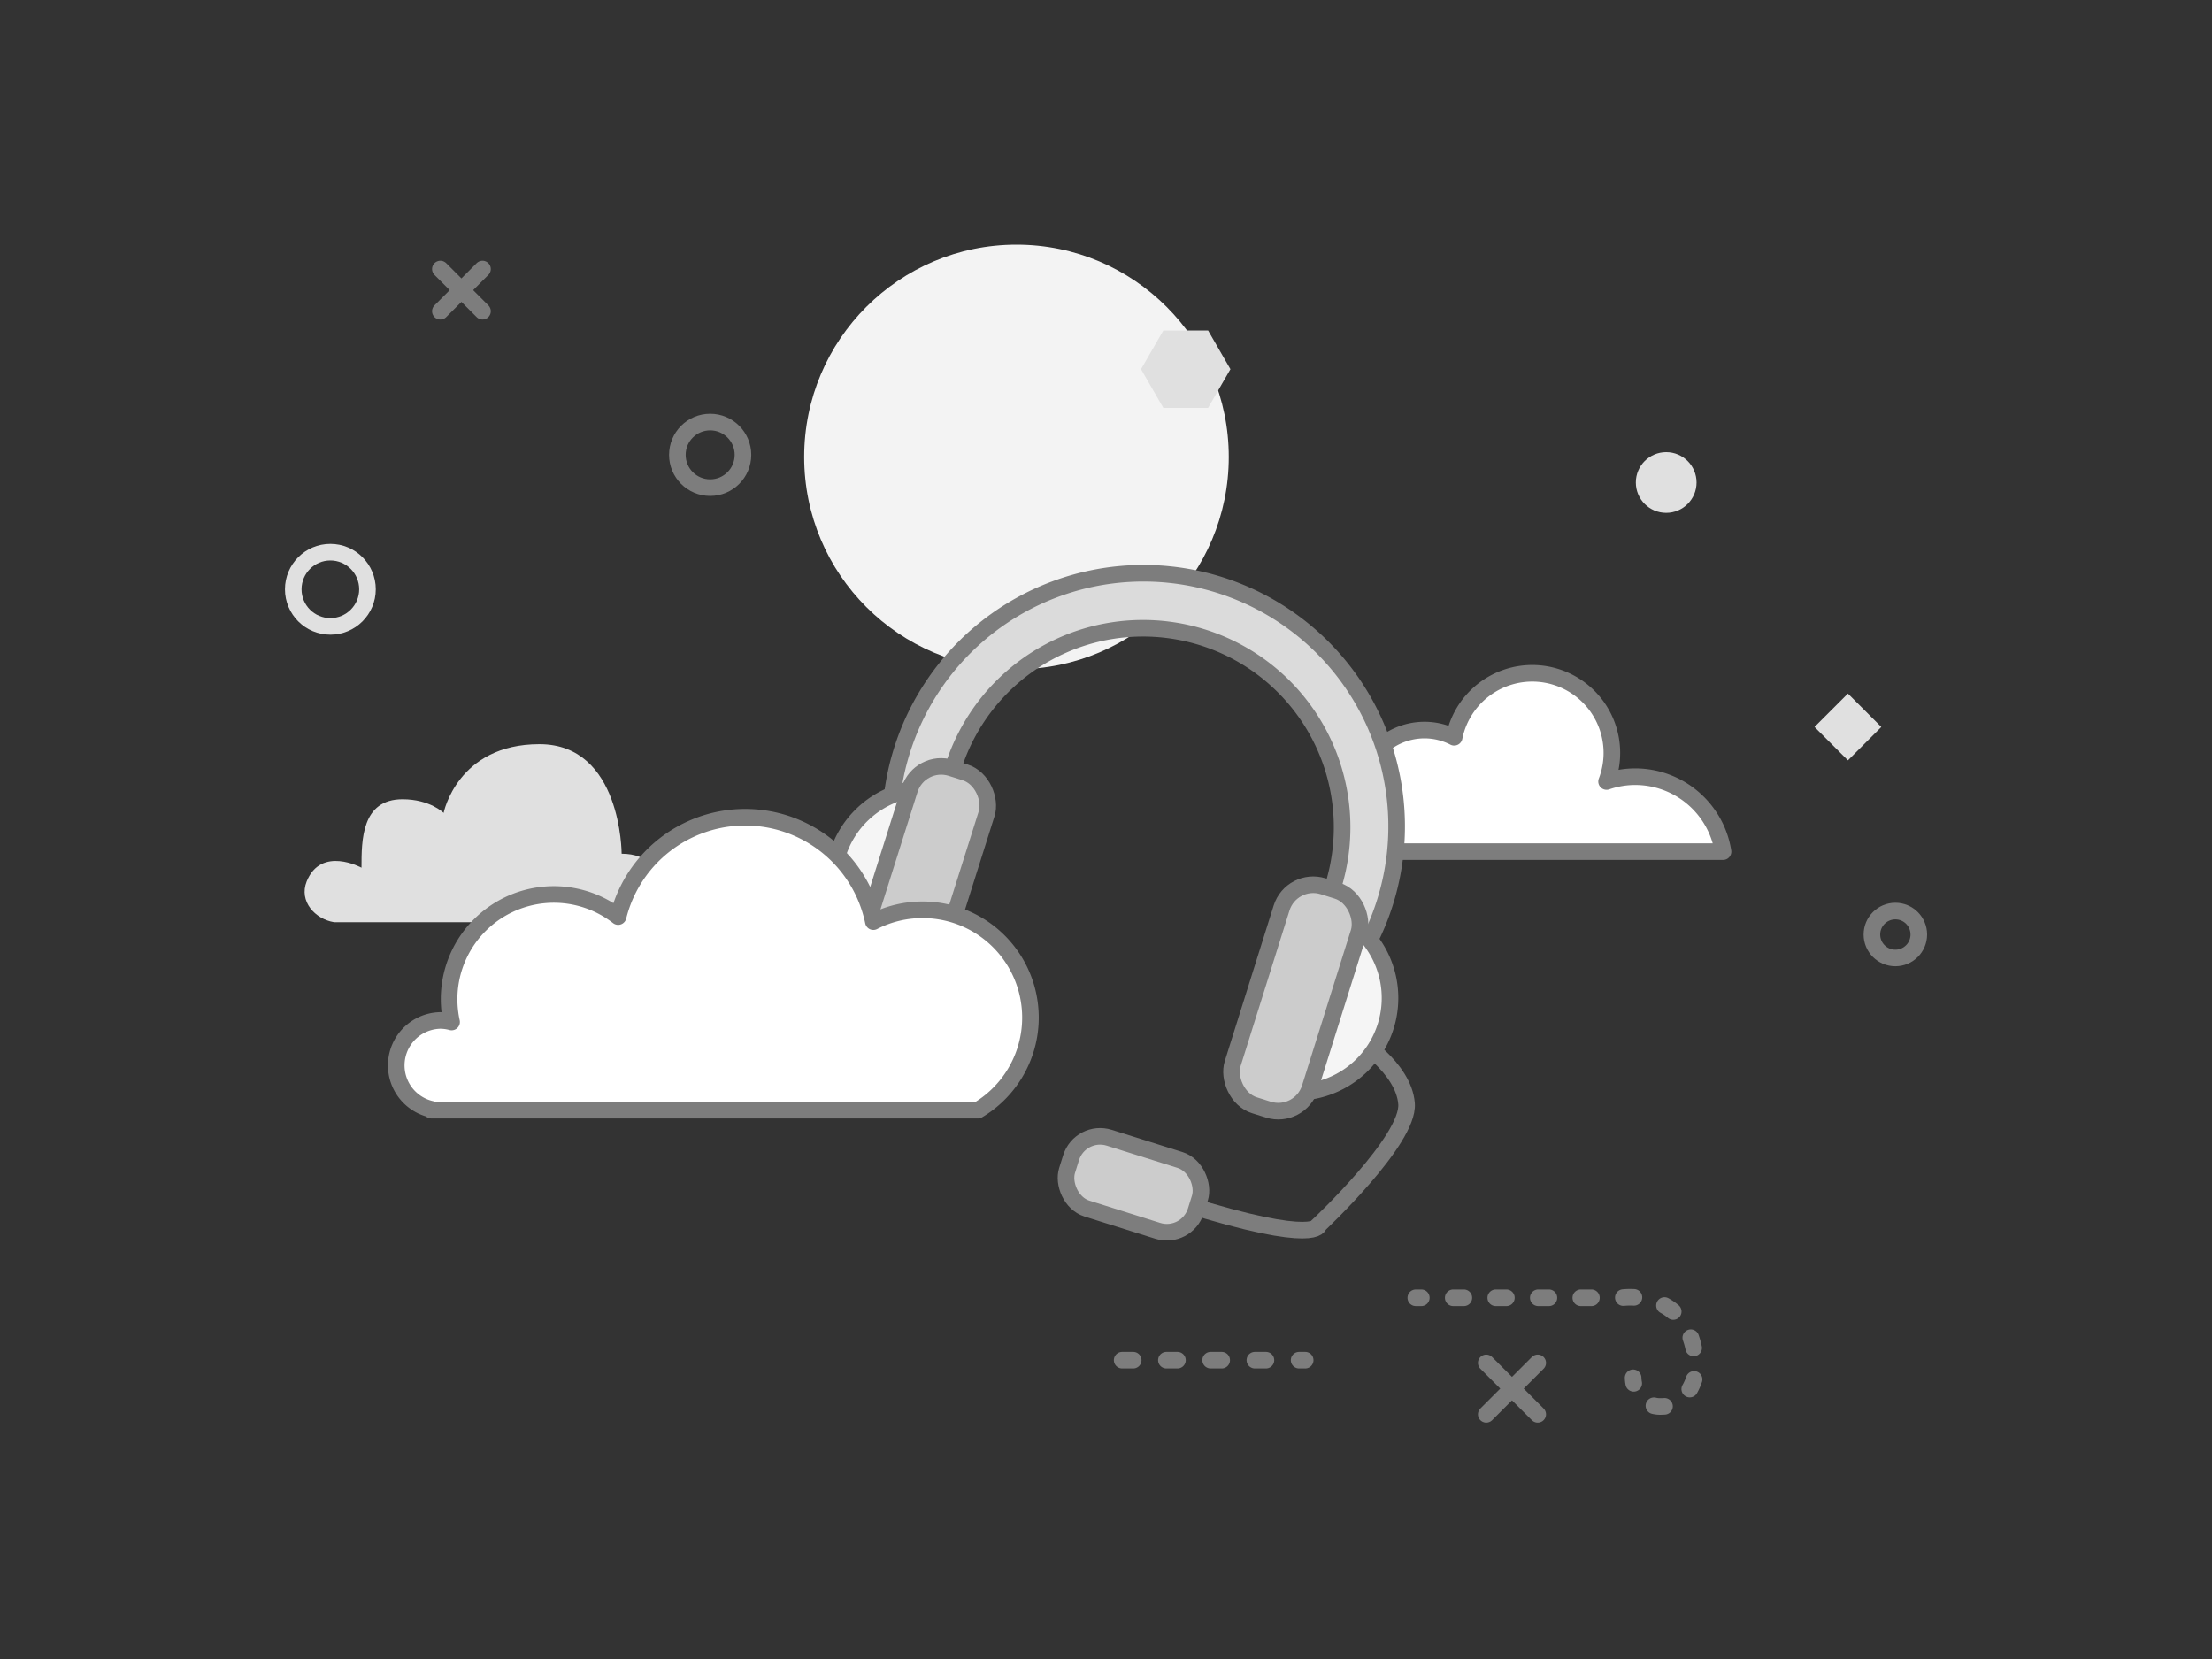 <svg id="Layer_1" data-name="Layer 1" xmlns="http://www.w3.org/2000/svg" viewBox="0 0 400 300"><rect x="0" y="0" width="400" height="300" fill="#333333" stroke="none"/><defs><style>.cls-1{fill:#f3f3f3;}.cls-2{fill:#e0e0e0;}.cls-3,.cls-4,.cls-6,.cls-7,.cls-8{fill:none;}.cls-3{stroke:#e0e0e0;}.cls-10,.cls-11,.cls-3,.cls-8,.cls-9{stroke-miterlimit:10;}.cls-10,.cls-11,.cls-3,.cls-4,.cls-5,.cls-6,.cls-7,.cls-8,.cls-9{stroke-width:3px;}.cls-10,.cls-11,.cls-4,.cls-5,.cls-6,.cls-7,.cls-8,.cls-9{stroke:#7d7d7d;}.cls-4,.cls-5,.cls-6,.cls-7{stroke-linecap:round;stroke-linejoin:round;}.cls-5{fill:#fff;}.cls-6{stroke-dasharray:1.92 5.77;}.cls-7{stroke-dasharray:2 6;}.cls-9{fill:#dbdbdb;}.cls-10{fill:#f5f5f5;}.cls-11{fill:#ccc;}</style></defs><title>EmptySupport</title><circle class="cls-1" cx="183.81" cy="82.63" r="38.39"/><rect class="cls-2" x="329.89" y="127.19" width="8.54" height="8.54" transform="translate(4.92 274.79) rotate(-45)"/><circle class="cls-2" cx="301.3" cy="87.25" r="5.49"/><circle class="cls-3" cx="59.74" cy="106.56" r="6.71"/><path class="cls-2" d="M60.41,166.76h59.43s2.48-12.38-7.43-12.38c0,0,0-19.81-14.86-19.81S80.22,147,80.22,147s-2.47-2.47-7.43-2.47c-7.42,0-7.42,7.42-7.42,12.38,0,0-7.28-4-9.91,2.47C54,163,57,166.21,60.41,166.76"/><circle class="cls-4" cx="128.42" cy="82.25" r="5.93"/><circle class="cls-4" cx="342.74" cy="168.99" r="4.24"/><line class="cls-4" x1="87.25" y1="48.65" x2="79.63" y2="56.28"/><line class="cls-4" x1="79.63" y1="48.65" x2="87.25" y2="56.28"/><path class="cls-5" d="M251.49,154h60.09a16.09,16.09,0,0,0-15.88-13.55,15.82,15.82,0,0,0-5.18.87,14.4,14.4,0,1,0-27.56-8,11.74,11.74,0,0,0-5.38-1.3,11.85,11.85,0,0,0-6.09,22Z"/><line class="cls-4" x1="256.02" y1="234.68" x2="257.02" y2="234.68"/><path class="cls-6" d="M262.79,234.68h30.46s13.44-2.07,13.44,13.45c0,0-1,6.2-6.2,6.2a4.8,4.8,0,0,1-3.87-1.59"/><path class="cls-4" d="M295.43,250.15a5.88,5.88,0,0,1-.11-1"/><line class="cls-7" x1="202.92" y1="245.96" x2="236.02" y2="245.96"/><line class="cls-4" x1="278.07" y1="246.45" x2="268.76" y2="255.76"/><line class="cls-4" x1="268.76" y1="246.45" x2="278.07" y2="255.76"/><path class="cls-8" d="M245.26,187.78s8.59,5.25,9.09,11.81-15.84,21.89-15.84,21.89.07,3.86-24.39-3.82"/><path class="cls-9" d="M170.81,147.23a36.4,36.4,0,0,1,1.59-8.57,36,36,0,1,1,66,28l8.27,5.24A45.78,45.78,0,1,0,161,149.79Z"/><path class="cls-10" d="M172.28,143.12a17.07,17.07,0,0,0-10.22,32.55Z"/><rect class="cls-11" x="160.43" y="138.82" width="14.65" height="41.5" rx="6" transform="matrix(0.95, 0.3, -0.3, 0.95, 55.53, -42.94)"/><path class="cls-10" d="M240,164.39a17.07,17.07,0,0,1-10.22,32.55Z"/><rect class="cls-11" x="226.98" y="159.73" width="14.65" height="41.5" rx="6" transform="translate(403.76 422.87) rotate(-162.56)"/><rect class="cls-11" x="192.78" y="207.44" width="24.41" height="13.43" rx="5.5" transform="translate(73.59 -51.59) rotate(17.44)"/><path class="cls-5" d="M166.78,164.52a19.37,19.37,0,0,0-8.85,2.14,23.67,23.67,0,0,0-46.15-.92,18.94,18.94,0,0,0-30.57,15,19.45,19.45,0,0,0,.45,4.07,7.84,7.84,0,0,0-2.07-.28A8.13,8.13,0,0,0,78,200.59a.76.76,0,0,1,0,.16h98.83a19.49,19.49,0,0,0-10-36.23Z"/><polygon class="cls-2" points="218.46 59.76 210.37 59.76 206.33 66.76 210.37 73.76 218.46 73.76 222.5 66.76 218.46 59.76"/></svg>